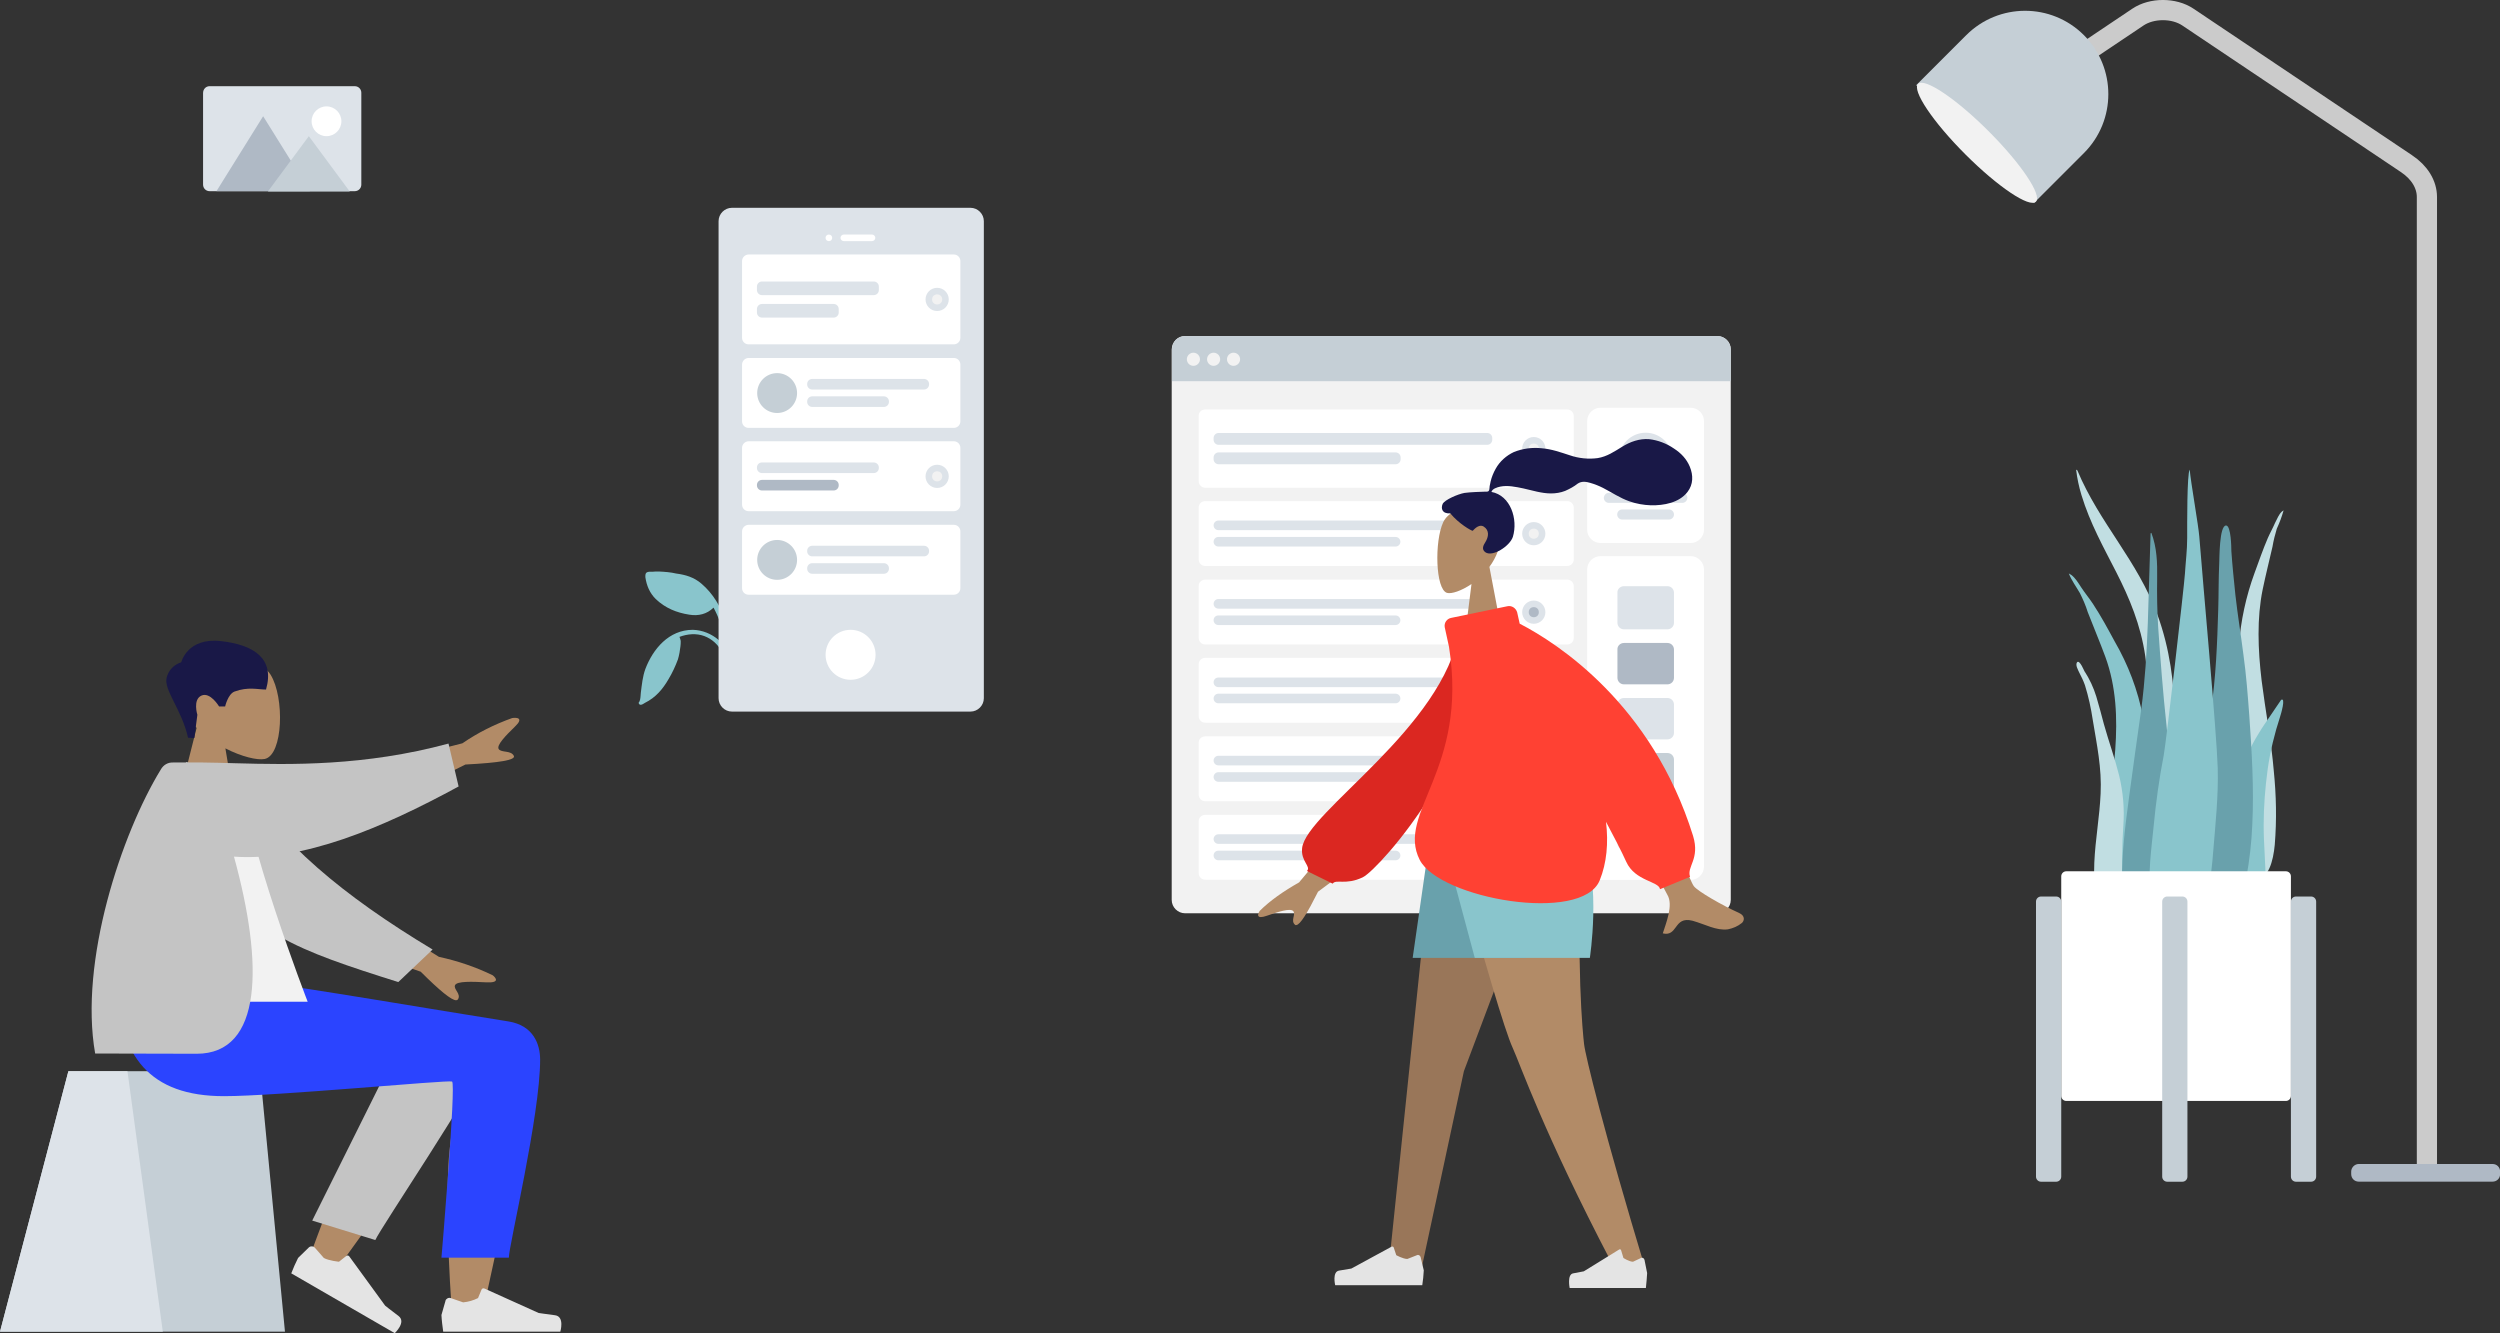 <?xml version="1.0" encoding="utf-8"?>
<!-- Generator: Adobe Illustrator 23.0.3, SVG Export Plug-In . SVG Version: 6.00 Build 0)  -->
<svg xmlns="http://www.w3.org/2000/svg" xmlns:xlink="http://www.w3.org/1999/xlink" x="0px" y="0px"
	 viewBox="0 0 990.5 528.2" style="enable-background:new 0 0 990.5 528.2;" xml:space="preserve">
<rect x="0" y="0" width="990.5" height="528.2" fill="#333333" stroke="none"/>
<style type="text/css">
	.we-are-in-office-2-0{fill:none;stroke:#CBCBCB;stroke-width:8;stroke-miterlimit:10;}
	.we-are-in-office-2-1{fill:#AFB9C5;}
	.we-are-in-office-2-2{fill:#C5CFD6;}
	.we-are-in-office-2-3{fill:#F2F2F2;}
	.we-are-in-office-2-4{fill:#C1DEE2;}
	.we-are-in-office-2-5{fill:#89C5CC;}
	.we-are-in-office-2-6{fill:#69A1AC;}
	.we-are-in-office-2-7{fill:#FFFFFF;}
	.we-are-in-office-2-8{fill:#DDE3E9;}
	.we-are-in-office-2-9{fill:#B28B67;}
	.we-are-in-office-2-10{fill:#191847;}
	.we-are-in-office-2-11{fill:#997659;}
	.we-are-in-office-2-12{fill:#E4E4E4;}
	.we-are-in-office-2-13{fill:#DB2721;}
	.we-are-in-office-2-14{fill:#FF4133;}
	.we-are-in-office-2-15{fill:#c4c4c4;}
	.we-are-in-office-2-16{fill:#2B44FF;}
	.we-are-in-office-2-17{fill:#c4c4c4;}
</style>
<g id="Lamp" transform="translate(716.945 244.471)">
	<path id="Body" class="we-are-in-office-2-0" d="M97.6-215.9l32.5-21.8c5.5-3.7,14.3-3.7,19.8,0l86.5,58c5.3,3.5,8.2,8.3,8.2,13.3v384.2"/>
	<path id="Lamp_Base" class="we-are-in-office-2-1" d="M217.6,216.7h53c1.7,0,3,1.3,3,3v1c0,1.7-1.3,3-3,3h-53c-1.7,0-3-1.3-3-3v-1
		C214.6,218.1,216,216.7,217.6,216.7z"/>
	<g id="Lamp_Top" transform="translate(47.066 0) rotate(45)">
		<path id="Lamp-2" class="we-are-in-office-2-2" d="M-119.4-206.6L-119.4-206.6c18.2,0,33,14.8,33,33v28l0,0h-66l0,0v-28
			C-152.4-191.8-137.7-206.6-119.4-206.6z"/>

			<ellipse id="Lamp-3" transform="matrix(5.070363e-06 1 -1 5.070363e-06 -265.735 -27.292)" class="we-are-in-office-2-3" cx="-119.2" cy="-146.5" rx="6.5" ry="33"/>
	</g>
</g>
<g id="Plant" transform="translate(768.362 440)">
	<g id="Succulents" transform="translate(13 0)">
		<path id="Thi_Succs_" class="we-are-in-office-2-4" d="M41.7-253.6c8.8,21,23.8,35.6,31.8,57.4c4.7,12.9,6.7,27,6.8,41.4c0.1,7.8-0.1,15.7-0.1,23.5
			c0,7.6-0.2,15.2-0.9,22.8c-0.7,7.6-1.4,15.2-1.7,22.8c-0.3,6-0.4,12.9-2.4,18.4c-1.6,4.3-5.7,5-6.8-0.3c-0.5-3-0.6-6.1-0.5-9.2
			c0.1-3.9,0.3-7.7,0.4-11.6c0.5-15.5-0.1-30.9,0.2-46.4c0.3-15.1,2.2-30.2,0.1-45.2c-1.8-12.4-6.3-23.1-11.5-33.3
			c-5-9.8-10.4-19.4-13.8-30.6c-1-3.3-1.7-6.6-2.1-10C41.5-253.8,41.6-253.8,41.7-253.6z"/>
		<path id="Thi_Succs_2" class="we-are-in-office-2-5" d="M39.3-212.2c1.7,1.3,2.7,3.1,3.9,4.9c1.5,2.3,3.2,4.3,4.7,6.6c3.1,4.7,5.8,9.7,8.5,14.7
			c5.4,9.3,9.3,19.5,11.3,30.1c2.1,11.2,2.6,22.8,3.5,34.1c0.9,12,1.8,24.2,2,36.3c0.1,5.4,0.3,11.2-0.3,16.5
			c-0.4,3.3-1.9,6.2-5.3,6.2c-7.2-0.1-10.6-8.1-12.1-14.6c-2.1-9.7-2.5-20-2.2-29.9c0.4-11.9,2.5-23.7,3.4-35.6
			c0.9-12.6,0.4-25-3.9-36.8c-2.2-6-4.7-11.8-7-17.8c-0.8-2.6-1.9-5.1-3.1-7.5c-1.5-2.6-3.3-5-4.4-7.8L39.3-212.2z"/>
		<path id="Thi_Succs_3" class="we-are-in-office-2-4" d="M122.7-237.3l0.7-0.5c-0.7,2.5-1.6,4.9-2.7,7.3c-0.7,2.3-1.3,4.7-1.7,7.1
			c-1.3,5.7-2.7,11.2-3.9,17c-2.3,11.3-1.9,23.6-0.4,36.1c1.5,11.9,3.8,23.7,4.8,35.6c1,9.8,1.2,19.6,0.4,29.4
			c-0.6,6.4-2.5,14-7.8,13.4c-2.5-0.3-3.8-3.3-4.3-6.6c-0.8-5.4-1-11.1-1.3-16.4c-0.7-12-0.9-23.9-1-35.8
			c-0.1-11.2-0.5-22.6,0.2-33.5c0.7-9.8,2.8-19.5,6.2-28.8c1.7-4.6,3.3-9.3,5.2-13.7c0.9-2.1,2-4,2.9-6.1
			C120.9-234.5,121.5-236.2,122.7-237.3z"/>
		<path id="Thi_Succs_4" class="we-are-in-office-2-4" d="M41.5-177.5c1-1.6,3.1,3.7,3.4,4.4c-0.1-0.3-0.3-0.7-0.4-1c2,3.1,3.6,6.5,4.7,10.1
			s2,7.2,3,10.9c1.9,6.8,4.3,13.4,6,20.2c1.6,6.6,2.2,13.4,1.7,20.1c-0.5,7.2-0.6,14.4-0.2,21.6c0.2,3.4,1.3,6.6,2.1,9.9
			c0.8,3.3,1.4,6.6,2.3,9.9c0.2-0.4,0.2,1,0.2,1.1c0,0.8-0.1,1.5-0.4,2.3c-0.5,2-1.9,3.5-3.8,4.2c-3.5,1-6.7-2.2-7.8-5.5
			c-1.5-4.9-2.6-9.9-3.2-15c-0.7-4.6-0.9-9.2-0.7-13.9c0.4-9.2,2.1-18.2,2.5-27.4c0.5-10-1.5-19.4-3.1-29.1
			c-0.7-4.7-1.7-9.3-3.1-13.8c-0.6-1.7-1.4-3.4-2.3-5.1C41.9-174.7,40.9-176.4,41.5-177.5z"/>
		<path id="Thi_Succs_5" class="we-are-in-office-2-6" d="M69.6-193.1c-0.4,11.4-1.1,22.8-2.6,34.1c-1.6,11.6-3.3,23.1-4.8,34.6
			c-1.5,11.3-3,22.7-2.8,34.1c0.1,8.4-1.2,22.6,8.1,26.8C77-59.3,79-77.2,79.6-83.2c1.2-11.4,0.8-22.9,0.2-34.3
			c-0.6-11.7-1.6-23.4-2.8-35.1c-1.4-13-2.4-26-3.3-39c-0.4-6.4-0.5-12.9-0.4-19.3c0.1-6.1-0.1-12.2-2.3-18l-0.3,0.2"/>
		<path id="Thi_Succs_6" class="we-are-in-office-2-5" d="M118.4-156.8c-1.7,2.5-3.4,4.9-5,7.6c-2.9,4.7-5.5,9.9-6.3,16.6c-1.6,14.1-0.3,29.2,0,43.7
			c0.1,3-0.3,5.8,0.9,8.6c1.1,2.6,3,4.5,4.9,4.5c4,0,3.4-9.9,3.4-14.3c0-7.6-0.8-15.3-0.8-22.9c0-7.5,0.6-14.9,1.6-22.3
			c1-7,2.7-14,4.9-20.7c0.3-0.9,2.4-7.9,0.4-6.7"/>
		<path id="Thi_Succs_7" class="we-are-in-office-2-6" d="M100.6-231.8c-2.7,0-2.6,13.2-2.7,14.9c-0.3,6.1-0.2,12.3-0.4,18.4
			c-0.4,13.4-0.9,26.9-2.9,40.1c-1.1,7.1-2.3,14.2-3.7,21.3c-1.4,7.1-3.2,14.2-4.1,21.3c-0.9,6.9-0.4,13.9-0.3,20.9
			c0,7,0.4,13.9,1.2,20.9c0.2,1.7,0.5,3.4,0.8,5.1c0.1,1.5,0.2,3,0.5,4.5c0.6,2.2,3.4,2.9,5.2,2.5c5-0.9,8.2-7.2,9.9-11.8
			c2.2-5.8,3.3-12.2,4.5-18.4c1.3-7,2.1-14.1,2.4-21.2c0.7-14.4-0.2-28.9-1.2-43.3c-0.6-8-1.2-16-2.3-23.9c-1-7.9-2.3-15.8-3.2-23.8
			c-0.6-5.8-1.2-11.6-1.6-17.4C102.7-222.9,102.6-231.8,100.6-231.8"/>
		<path id="Thi_Succs_8" class="we-are-in-office-2-5" d="M97.3-135.7c-0.4-13.9-6-74.9-7.3-91.7c-0.3-4.2-3.4-21.7-3.8-26.5c-1.1,1.3-1,22.3-1,27.1
			s-0.6,9.4-0.9,14.2c-0.3,4.8-7.5,67.3-8.4,71.9c-1.8,9.2-3.1,18.7-4,28.2c-0.9,9.2-2.4,18.9-1.1,28.2c0.3,2.1,0.8,4.2,1.5,6.2
			c0.8,2.1,1.3,4.1,2,6.3c1,3.6,2.9,6.7,5.7,8.2c5.8,3,9-3.8,10.6-9.8c2.5-9.5,4.2-19.3,4.9-29.1C96.4-113.5,97.6-124.5,97.3-135.7"
			/>
	</g>
	<g id="Planter" transform="translate(0 159)">
		<path id="Vase" class="we-are-in-office-2-7" d="M50.3-253.8h87c1.1,0,2,0.9,2,2v87c0,1.1-0.9,2-2,2h-87c-1.1,0-2-0.9-2-2v-87
			C48.3-252.9,49.2-253.8,50.3-253.8z"/>
		<path id="Leg" class="we-are-in-office-2-2" d="M40.3-243.8h6c1.1,0,2,0.9,2,2v109c0,1.1-0.9,2-2,2h-6c-1.1,0-2-0.9-2-2v-109
			C38.3-242.9,39.2-243.8,40.3-243.8z"/>
		<path id="Leg-2" class="we-are-in-office-2-2" d="M90.3-243.8h6c1.1,0,2,0.9,2,2v109c0,1.1-0.9,2-2,2h-6c-1.1,0-2-0.9-2-2v-109
			C88.3-242.9,89.2-243.8,90.3-243.8z"/>
		<path id="Leg-3" class="we-are-in-office-2-2" d="M141.3-243.8h6c1.1,0,2,0.9,2,2v109c0,1.1-0.9,2-2,2h-6c-1.1,0-2-0.9-2-2v-109
			C139.3-242.9,140.2-243.8,141.3-243.8z"/>
	</g>
</g>
<g id="Mobile3-2" transform="translate(229.199 95.331)">
	<g id="Group" transform="translate(0 218)">
		<path id="Fill_16-2" class="we-are-in-office-2-5" d="M31.8-86.9c-0.9,0-1.7,0-2.6,0.1c-0.7,0-1.7-0.1-2.2,0.3c-0.6,0.4-0.5,1.3-0.5,1.9
			c0.5,3.3,1.7,6.2,4.1,8.6c3.8,3.6,8.2,5.4,13.3,6.2c3.6,0.6,7-0.2,9.6-2.8c2,3.7,3.4,7.6,4.2,11.7c0.4,2,0.5,4,0.4,6
			c0,1.3-0.1,2.6-0.3,3.9c-0.1,0.6-0.3,1.4-0.1,1.9c0.2,0.4,0.7,0.6,1.2,0.4c0.1-0.1,0.3-0.2,0.3-0.3c0.3-0.4,0.3-1.3,0.3-1.8
			c0.1-0.9,0.2-1.7,0.3-2.6c0.1-1.4,0.2-2.8,0.2-4.3c-0.1-3.2-0.7-6.4-1.7-9.4c-1.9-5.8-4.9-11-9.6-15c-2.9-2.5-6.2-3.5-10-4
			C36.6-86.6,34.2-86.8,31.8-86.9"/>
		<path id="Fill_18" class="we-are-in-office-2-5" d="M45.3-63.8c-9.5,0-15.8,7.6-18.8,15.5c-1.1,3-1.4,6.3-1.8,9.4c-0.1,1-0.1,2.5-0.5,3.4
			c-0.1,0.3-0.5,0.4-0.3,0.9c0.1,0.3,0.3,0.4,0.6,0.5c0.6,0.1,1.4-0.5,1.9-0.8c4.2-2.1,7-5.4,9.3-9.4c1.5-2.5,2.7-5.1,3.7-7.8
			c0.5-1.7,0.8-3.4,1-5.2c0.1-0.7,0.1-1.4,0.1-2.1c-0.1-0.6-0.3-1.1-0.5-1.6c3.2-1.2,6.7-1.5,9.9-0.3c2.9,1.1,5.4,3.3,6.8,6.1
			c0.4,0.7,0.6,1.5,0.8,2.3c0.1,0.6,0.2,1.1,0.4,1.6c0.6,1.1,1.8,0.4,1.7-0.7c-0.4-3-1.9-5.7-4.1-7.8C52.7-62.2,49.1-63.7,45.3-63.8
			"/>
	</g>
	<path id="Container-2" class="we-are-in-office-2-8" d="M60.8-13h94.5c2.9,0,5.3,2.4,5.3,5.3v189c0,2.9-2.4,5.3-5.3,5.3H60.8c-2.9,0-5.3-2.4-5.3-5.3
		v-189C55.5-10.6,57.9-13,60.8-13z"/>
	<circle id="Touch-2" class="we-are-in-office-2-7" cx="107.8" cy="164.1" r="9.9"/>
	<g id="Camera-2" transform="translate(112 16)">
		<circle id="Lens-2" class="we-are-in-office-2-7" cx="-12.8" cy="-17.1" r="1.3"/>
		<path id="Sensor-2" class="we-are-in-office-2-7" d="M-6.9-18.4H4.3c0.7,0,1.3,0.6,1.3,1.3l0,0c0,0.7-0.6,1.3-1.3,1.3H-6.9c-0.7,0-1.3-0.6-1.3-1.3
			l0,0C-8.2-17.8-7.6-18.4-6.9-18.4z"/>
	</g>
	<g id="Rows-2" transform="translate(62 28)">
		<g id="Row-5">
			<path id="Container-3" class="we-are-in-office-2-7" d="M5.4-22.5h81.3c1.5,0,2.6,1.2,2.6,2.6v30.4c0,1.5-1.2,2.6-2.6,2.6H5.4
				c-1.5,0-2.6-1.2-2.6-2.6v-30.4C2.8-21.3,4-22.5,5.4-22.5z"/>
			<g id="Text_Stuff" transform="translate(9 16.2)">
				<path id="Label" class="we-are-in-office-2-8" d="M1.7-28H46c1.1,0,2,0.9,2,2v1.4c0,1.1-0.9,2-2,2H1.7c-1.1,0-2-0.9-2-2V-26
					C-0.3-27.1,0.6-28,1.7-28z"/>
				<path id="Label-2" class="we-are-in-office-2-8" d="M1.7-19.1h28.4c1.1,0,2,0.9,2,2v1.4c0,1.1-0.9,2-2,2H1.7c-1.1,0-2-0.9-2-2v-1.4
					C-0.3-18.2,0.6-19.1,1.7-19.1z"/>
			</g>
			<g id="Check" transform="translate(110 20)">
				<circle id="Background-5" class="we-are-in-office-2-8" cx="-29.9" cy="-24.7" r="4.6"/>
				<circle id="Indicator" class="we-are-in-office-2-3" cx="-29.9" cy="-24.7" r="2"/>
			</g>
		</g>
		<g id="Row-6" transform="translate(0 62)">
			<path id="Background-6" class="we-are-in-office-2-7" d="M5.4-43.5h81.3c1.5,0,2.6,1.2,2.6,2.6v22.5c0,1.5-1.2,2.6-2.6,2.6H5.4
				c-1.5,0-2.6-1.2-2.6-2.6v-22.5C2.8-42.3,4-43.5,5.4-43.5z"/>
			<g id="Text-5" transform="translate(39 12.6)">
				<path id="Name-9" class="we-are-in-office-2-8" d="M-8.4-47.8h44.3c1.1,0,2,0.9,2,2v0.2c0,1.1-0.9,2-2,2H-8.4c-1.1,0-2-0.9-2-2v-0.2
					C-10.4-46.9-9.5-47.8-8.4-47.8z"/>
				<path id="Name-10" class="we-are-in-office-2-8" d="M-8.4-40.9H20c1.1,0,2,0.9,2,2v0.2c0,1.1-0.9,2-2,2H-8.4c-1.1,0-2-0.9-2-2v-0.2
					C-10.4-40-9.5-40.9-8.4-40.9z"/>
			</g>
			<circle id="Avatar-5" class="we-are-in-office-2-2" cx="16.7" cy="-29.6" r="7.9"/>
		</g>
		<g id="Row-7" transform="translate(0 112)">
			<path id="Container-4" class="we-are-in-office-2-7" d="M5.4-60.5h81.3c1.5,0,2.6,1.2,2.6,2.6v22.5c0,1.5-1.2,2.6-2.6,2.6H5.4
				c-1.5,0-2.6-1.2-2.6-2.6v-22.5C2.8-59.3,4-60.5,5.4-60.5z"/>
			<g id="Text_Stuff-2" transform="translate(9 12.6)">
				<path id="Label-3" class="we-are-in-office-2-8" d="M1.7-64.7H46c1.1,0,2,0.9,2,2v0.2c0,1.1-0.9,2-2,2H1.7c-1.1,0-2-0.9-2-2v-0.2
					C-0.3-63.9,0.6-64.7,1.7-64.7z"/>
				<path id="Label-4" class="we-are-in-office-2-1" d="M1.7-57.8h28.4c1.1,0,2,0.9,2,2v0.2c0,1.1-0.9,2-2,2H1.7c-1.1,0-2-0.9-2-2v-0.2
					C-0.3-56.9,0.6-57.8,1.7-57.8z"/>
			</g>
			<g id="Check-2" transform="translate(110 14)">
				<circle id="Background-7" class="we-are-in-office-2-8" cx="-29.9" cy="-60.6" r="4.6"/>
				<circle id="Indicator-2" class="we-are-in-office-2-3" cx="-29.9" cy="-60.6" r="2"/>
			</g>
		</g>
		<g id="Row-8" transform="translate(0 162)">
			<path id="Background-8" class="we-are-in-office-2-7" d="M5.4-77.4h81.3c1.5,0,2.6,1.2,2.6,2.6v22.5c0,1.5-1.2,2.6-2.6,2.6H5.4
				c-1.5,0-2.6-1.2-2.6-2.6v-22.5C2.8-76.2,4-77.4,5.4-77.4z"/>
			<g id="Text-6" transform="translate(39 12.6)">
				<path id="Name-11" class="we-are-in-office-2-8" d="M-8.4-81.7h44.3c1.1,0,2,0.9,2,2v0.2c0,1.1-0.9,2-2,2H-8.4c-1.1,0-2-0.9-2-2v-0.2
					C-10.4-80.8-9.5-81.7-8.4-81.7z"/>
				<path id="Name-12" class="we-are-in-office-2-8" d="M-8.4-74.8H20c1.1,0,2,0.9,2,2v0.2c0,1.1-0.9,2-2,2H-8.4c-1.1,0-2-0.9-2-2v-0.2
					C-10.4-73.9-9.5-74.8-8.4-74.8z"/>
			</g>
			<circle id="Avatar-6" class="we-are-in-office-2-2" cx="16.7" cy="-63.5" r="7.9"/>
		</g>
	</g>
</g>
<g id="Web" transform="translate(442.929 157.042)">
	<path id="Container-5" class="we-are-in-office-2-3" d="M26.6-23.9h210.9c2.9,0,5.3,2.4,5.3,5.3v218.1c0,2.9-2.4,5.3-5.3,5.3H26.6
		c-2.9,0-5.3-2.4-5.3-5.3V-18.6C21.4-21.6,23.7-23.9,26.6-23.9z"/>
	<path id="Background-9" class="we-are-in-office-2-7" d="M191.2,4.5h35.7c2.9,0,5.3,2.4,5.3,5.3v43c0,2.9-2.4,5.3-5.3,5.3h-35.7
		c-2.9,0-5.3-2.4-5.3-5.3v-43C185.9,6.9,188.3,4.5,191.2,4.5z"/>
	<g id="Profile_Info" transform="translate(259 58)">
		<circle id="Avatar-7" class="we-are-in-office-2-8" cx="-49.9" cy="-33" r="10.6"/>
		<path id="Name-13" class="we-are-in-office-2-8" d="M-64.5-19.8h29.1c1.1,0,2,0.9,2,2l0,0c0,1.1-0.9,2-2,2h-29.1c-1.1,0-2-0.9-2-2l0,0
			C-66.4-18.9-65.6-19.8-64.5-19.8z"/>
		<path id="Name-14" class="we-are-in-office-2-8" d="M-59.2-13.2h18.5c1.1,0,2,0.9,2,2l0,0c0,1.1-0.9,2-2,2h-18.5c-1.1,0-2-0.9-2-2l0,0
			C-61.2-12.3-60.3-13.2-59.2-13.2z"/>
	</g>
	<path id="Header" class="we-are-in-office-2-2" d="M26.6-23.9h210.9c2.9,0,5.3,2.4,5.3,5.3v12.6l0,0H21.4l0,0v-12.6C21.4-21.6,23.7-23.9,26.6-23.9z"
		/>
	<g id="Buttons" transform="translate(9 10)">
		<circle id="buttons-2" class="we-are-in-office-2-3" cx="20.9" cy="-24.7" r="2.6"/>
		<circle id="buttons-3" class="we-are-in-office-2-3" cx="28.9" cy="-24.7" r="2.6"/>
		<circle id="buttons-4" class="we-are-in-office-2-3" cx="36.8" cy="-24.7" r="2.6"/>
	</g>
	<g id="Components" transform="translate(249 132)">
		<path id="Background-10" class="we-are-in-office-2-7" d="M-57.8-68.7h35.7c2.9,0,5.3,2.4,5.3,5.3V54.3c0,2.9-2.4,5.3-5.3,5.3h-35.7
			c-2.9,0-5.3-2.4-5.3-5.3V-63.4C-63.1-66.3-60.7-68.7-57.8-68.7z"/>
		<g id="Rows-3" transform="translate(18 18)">
			<path id="Data" class="we-are-in-office-2-8" d="M-66.5-74.8h17.2c1.5,0,2.6,1.2,2.6,2.6v11.9c0,1.5-1.2,2.6-2.6,2.6h-17.2c-1.5,0-2.6-1.2-2.6-2.6
				v-11.9C-69.2-73.6-68-74.8-66.5-74.8z"/>
			<path id="Data-2" class="we-are-in-office-2-1" d="M-66.5-52.3h17.2c1.5,0,2.6,1.2,2.6,2.6v11.2c0,1.5-1.2,2.6-2.6,2.6h-17.2
				c-1.5,0-2.6-1.2-2.6-2.6v-11.2C-69.2-51.1-68-52.3-66.5-52.3z"/>
			<path id="Data-3" class="we-are-in-office-2-8" d="M-66.5-30.5h17.2c1.5,0,2.6,1.2,2.6,2.6v11.2c0,1.5-1.2,2.6-2.6,2.6h-17.2
				c-1.5,0-2.6-1.2-2.6-2.6v-11.2C-69.2-29.3-68-30.5-66.5-30.5z"/>
			<path id="Data-4" class="we-are-in-office-2-8" d="M-66.5,13.1h17.2c1.5,0,2.6,1.2,2.6,2.6V27c0,1.5-1.2,2.6-2.6,2.6h-17.2c-1.5,0-2.6-1.2-2.6-2.6
				V15.8C-69.2,14.3-68,13.1-66.5,13.1z"/>
			<path id="Data-5" class="we-are-in-office-2-2" d="M-66.5-8.7h17.2c1.5,0,2.6,1.2,2.6,2.6V5.2c0,1.5-1.2,2.6-2.6,2.6h-17.2c-1.5,0-2.6-1.2-2.6-2.6
				V-6C-69.2-7.5-68-8.7-66.5-8.7z"/>
		</g>
	</g>
	<g id="Rows-4" transform="translate(16 44)">
		<g id="Row-9">
			<path id="Container-6" class="we-are-in-office-2-7" d="M18.6-38.8H162c1.5,0,2.6,1.2,2.6,2.6v25.8c0,1.5-1.2,2.6-2.6,2.6H18.6
				c-1.5,0-2.6-1.2-2.6-2.6v-25.8C15.9-37.7,17.1-38.8,18.6-38.8z"/>
			<g id="Text_Stuff-3" transform="translate(9 14.1)">
				<path id="Label-5" class="we-are-in-office-2-8" d="M14.9-43.6h106.4c1.1,0,2,0.9,2,2v0.7c0,1.1-0.9,2-2,2H14.9c-1.1,0-2-0.9-2-2v-0.7
					C12.9-42.7,13.8-43.6,14.9-43.6z"/>
				<path id="Label-6" class="we-are-in-office-2-8" d="M14.9-35.9H85c1.1,0,2,0.9,2,2v0.7c0,1.1-0.9,2-2,2H14.9c-1.1,0-2-0.9-2-2v-0.7
					C12.9-35,13.8-35.9,14.9-35.9z"/>
			</g>
			<g id="Check-3" transform="translate(193.954 16.5)">
				<circle id="Background-11" class="we-are-in-office-2-8" cx="-45.2" cy="-39.8" r="4.6"/>
				<circle id="Indicator-3" class="we-are-in-office-2-3" cx="-45.2" cy="-39.8" r="2"/>
			</g>
		</g>
		<g id="Row-10" transform="translate(0 55)">
			<path id="Container-7" class="we-are-in-office-2-7" d="M18.6-57.5H162c1.5,0,2.6,1.2,2.6,2.6v20.5c0,1.5-1.2,2.6-2.6,2.6H18.6
				c-1.5,0-2.6-1.2-2.6-2.6v-20.5C15.9-56.3,17.1-57.5,18.6-57.5z"/>
			<g id="Text_Stuff-4" transform="translate(9 11.7)">
				<path id="Label-7" class="we-are-in-office-2-8" d="M14.8-61.5h106.5c1.1,0,1.9,0.9,1.9,1.9l0,0c0,1.1-0.9,1.9-1.9,1.9H14.8
					c-1.1,0-1.9-0.9-1.9-1.9l0,0C12.9-60.6,13.7-61.5,14.8-61.5z"/>
				<path id="Label-8" class="we-are-in-office-2-8" d="M14.8-55H85c1.1,0,1.9,0.9,1.9,1.9l0,0c0,1.1-0.9,1.9-1.9,1.9H14.8c-1.1,0-1.9-0.9-1.9-1.9
					l0,0C12.9-54.1,13.7-55,14.8-55z"/>
			</g>
			<g id="Check-4" transform="translate(193.954 12.5)">
				<circle id="Background-12" class="we-are-in-office-2-8" cx="-45.2" cy="-57.1" r="4.6"/>
				<circle id="Indicator-4" class="we-are-in-office-2-3" cx="-45.2" cy="-57.1" r="2"/>
			</g>
		</g>
		<g id="Row-11" transform="translate(0 102)">
			<path id="Container-8" class="we-are-in-office-2-7" d="M18.6-73.4H162c1.5,0,2.6,1.2,2.6,2.6v20.5c0,1.5-1.2,2.6-2.6,2.6H18.6
				c-1.5,0-2.6-1.2-2.6-2.6v-20.5C15.9-72.2,17.1-73.4,18.6-73.4z"/>
			<g id="Text_Stuff-5" transform="translate(9 11.7)">
				<path id="Label-9" class="we-are-in-office-2-8" d="M14.8-77.4h106.5c1.1,0,1.9,0.9,1.9,1.9l0,0c0,1.1-0.9,1.9-1.9,1.9H14.8
					c-1.1,0-1.9-0.9-1.9-1.9l0,0C12.9-76.5,13.7-77.4,14.8-77.4z"/>
				<path id="Label-10" class="we-are-in-office-2-8" d="M14.8-70.9H85c1.1,0,1.9,0.9,1.9,1.9l0,0c0,1.1-0.9,1.9-1.9,1.9H14.8c-1.1,0-1.9-0.9-1.9-1.9
					l0,0C12.9-70.1,13.7-70.9,14.8-70.9z"/>
			</g>
			<g id="Check-5" transform="translate(193.954 12.5)">
				<circle id="Background-13" class="we-are-in-office-2-8" cx="-45.2" cy="-73" r="4.6"/>
				<circle id="Indicator-5" class="we-are-in-office-2-1" cx="-45.2" cy="-73" r="2"/>
			</g>
		</g>
		<g id="Row-12" transform="translate(0 243)">
			<path id="Container-9" class="we-are-in-office-2-7" d="M18.6-121.2H162c1.5,0,2.6,1.2,2.6,2.6v20.5c0,1.5-1.2,2.6-2.6,2.6H18.6
				c-1.5,0-2.6-1.2-2.6-2.6v-20.5C15.9-120,17.1-121.2,18.6-121.2z"/>
			<g id="Text_Stuff-6" transform="translate(9 11.7)">
				<path id="Label-11" class="we-are-in-office-2-8" d="M14.8-125.2h106.5c1.1,0,1.9,0.9,1.9,1.9l0,0c0,1.1-0.9,1.9-1.9,1.9H14.8
					c-1.1,0-1.9-0.9-1.9-1.9l0,0C12.9-124.3,13.7-125.2,14.8-125.2z"/>
				<path id="Label-12" class="we-are-in-office-2-8" d="M14.8-118.7H85c1.1,0,1.9,0.9,1.9,1.9l0,0c0,1.1-0.9,1.9-1.9,1.9H14.8
					c-1.1,0-1.9-0.9-1.9-1.9l0,0C12.9-117.9,13.7-118.7,14.8-118.7z"/>
			</g>
			<g id="Check-6" transform="translate(193.954 12.5)">
				<circle id="Background-14" class="we-are-in-office-2-8" cx="-45.2" cy="-120.8" r="4.6"/>
				<circle id="Indicator-6" class="we-are-in-office-2-3" cx="-45.2" cy="-120.8" r="2"/>
			</g>
		</g>
		<g id="Row-13" transform="translate(0 196)">
			<path id="Container-10" class="we-are-in-office-2-7" d="M18.6-105.3H162c1.5,0,2.6,1.2,2.6,2.6v20.5c0,1.5-1.2,2.6-2.6,2.6H18.6
				c-1.5,0-2.6-1.2-2.6-2.6v-20.5C15.9-104.1,17.1-105.3,18.6-105.3z"/>
			<g id="Text_Stuff-7" transform="translate(9 11.7)">
				<path id="Label-13" class="we-are-in-office-2-8" d="M14.8-109.3h106.5c1.1,0,1.9,0.9,1.9,1.9l0,0c0,1.1-0.9,1.9-1.9,1.9H14.8
					c-1.1,0-1.9-0.9-1.9-1.9l0,0C12.9-108.4,13.7-109.3,14.8-109.3z"/>
				<path id="Label-14" class="we-are-in-office-2-8" d="M14.8-102.8H85c1.1,0,1.9,0.9,1.9,1.9l0,0c0,1.1-0.9,1.9-1.9,1.9H14.8
					c-1.1,0-1.9-0.9-1.9-1.9l0,0C12.9-101.9,13.7-102.8,14.8-102.8z"/>
			</g>
			<g id="Check-7" transform="translate(193.954 12.5)">
				<circle id="Background-15" class="we-are-in-office-2-8" cx="-45.2" cy="-104.9" r="4.6"/>
				<circle id="Indicator-7" class="we-are-in-office-2-3" cx="-45.2" cy="-104.9" r="2"/>
			</g>
		</g>
		<g id="Row-14" transform="translate(0 149)">
			<path id="Container-11" class="we-are-in-office-2-7" d="M18.6-89.4H162c1.5,0,2.6,1.2,2.6,2.6v20.5c0,1.5-1.2,2.6-2.6,2.6H18.6
				c-1.5,0-2.6-1.2-2.6-2.6v-20.5C15.9-88.2,17.1-89.4,18.6-89.4z"/>
			<g id="Text_Stuff-8" transform="translate(9 11.7)">
				<path id="Label-15" class="we-are-in-office-2-8" d="M14.8-93.3h106.5c1.1,0,1.9,0.9,1.9,1.9l0,0c0,1.1-0.9,1.9-1.9,1.9H14.8
					c-1.1,0-1.9-0.9-1.9-1.9l0,0C12.9-92.5,13.7-93.3,14.8-93.3z"/>
				<path id="Label-16" class="we-are-in-office-2-8" d="M14.8-86.9H85c1.1,0,1.9,0.9,1.9,1.9l0,0c0,1.1-0.9,1.9-1.9,1.9H14.8c-1.1,0-1.9-0.9-1.9-1.9
					l0,0C12.9-86,13.7-86.9,14.8-86.9z"/>
			</g>
			<g id="Check-8" transform="translate(193.954 12.5)">
				<circle id="Background-16" class="we-are-in-office-2-8" cx="-45.2" cy="-89" r="4.6"/>
				<circle id="Indicator-8" class="we-are-in-office-2-3" cx="-45.2" cy="-89" r="2"/>
			</g>
		</g>
	</g>
</g>
<g id="Image" transform="translate(104.256 7.349)">
	<path id="Fill_35_1_" class="we-are-in-office-2-2" d="M7.9,61.2C7.9,61.2,7.9,61.2,7.9,61.2C7.9,61.2,7.9,61.2,7.9,61.2"/>
	<path id="Fill_37_1_" class="we-are-in-office-2-2" d="M7.9,61.2C7.9,61.2,7.9,61.2,7.9,61.2C7.9,61.2,7.9,61.2,7.9,61.2"/>
	<path id="Fill_39_1_" class="we-are-in-office-2-2" d="M7.9,61.1C7.9,61.1,7.9,61.1,7.9,61.1C7.9,61.1,7.9,61.1,7.9,61.1C7.8,61.5,7.9,61.2,7.9,61.1
		"/>
	<path id="Fill_41_1_" class="we-are-in-office-2-2" d="M7.9,61.2L7.9,61.2C7.9,61.3,7.9,61.2,7.9,61.2"/>
	<path id="Fill_43_1_" class="we-are-in-office-2-2" d="M7.9,61.2L7.9,61.2L7.9,61.2z"/>
	<path id="Fill_45_1_" class="we-are-in-office-2-2" d="M7.9,61.2L7.9,61.2L7.9,61.2"/>
	<path id="Fill_47_1_" class="we-are-in-office-2-2" d="M7.9,61.2C7.9,61.2,7.9,61.1,7.9,61.2"/>
	<path id="Fill_49_1_" class="we-are-in-office-2-2" d="M7.9,61.2L7.9,61.2L7.9,61.2"/>
	<path id="Photo_Background_1_" class="we-are-in-office-2-8" d="M-21.2,26.8h57.5c1.5,0,2.6,1.2,2.6,2.6v36.4c0,1.5-1.2,2.6-2.6,2.6h-57.5
		c-1.5,0-2.6-1.2-2.6-2.6V29.5C-23.8,28-22.7,26.8-21.2,26.8z"/>
	<g id="icons8-night_landscape_1_" transform="translate(8 18)">
		<path id="Mountains_1_" class="we-are-in-office-2-1" d="M-8,20.7l-18.5,29.7h37L-8,20.7z"/>
		<path id="Mountains-2_1_" class="we-are-in-office-2-2" d="M10.1,28.6L-6.1,50.5h32.4L10.1,28.6z"/>
	</g>
	<circle id="Sun_1_" class="we-are-in-office-2-7" cx="25.1" cy="40.7" r="5.9"/>
</g>
<g>
	<path id="Head-6_1_" class="we-are-in-office-2-9" d="M595.2,251.4l-5.1-26.8c2.8-3.8,4.7-8.4,4.4-13.6c-0.9-14.9-19.2-11.6-22.7-4.1
		s-3.1,26.6,1.5,28c1.8,0.5,5.7-0.8,9.7-3.5l-2.5,20H595.2z"/>
	<path id="hair-2_1_" class="we-are-in-office-2-10" d="M580.2,195.3c1.9-0.3,7.2-0.5,8.1-0.5c0.6,0,1.3,0.1,1.6-0.4c0.3-0.5,0.2-1.2,0.3-1.8
		c0.1-0.6,0.3-1.2,0.4-1.9c0.4-1.7,1.1-3.4,2-5c1.6-2.9,4.2-5.2,7.2-6.6c3.5-1.4,7.3-1.9,11-1.5c3.9,0.3,7.5,1.6,11.2,2.8
		c3.5,1.2,7.3,1.6,11,1.1c3.7-0.6,6.6-2.6,9.7-4.5c3.2-2,6.9-3.3,10.7-3c3.5,0.4,6.9,1.7,9.8,3.7c2.8,1.8,5,4.1,6.3,7.2
		c1.4,3.4,1.4,7-0.9,10c-3.3,4.3-9.4,5.4-14.5,5.3c-2.9-0.1-5.8-0.6-8.6-1.6c-3.7-1.3-6.9-3.5-10.4-5.3c-1.6-0.8-3.3-1.5-5.1-2
		c-1.7-0.5-3.4-0.7-4.9,0.3c-1.5,1.2-3.2,2.1-5,2.9c-1.8,0.7-3.7,1-5.6,1c-3.7,0-7.4-1.2-11-2c-3-0.6-6.1-1.3-9.1-0.7
		c-1.3,0.3-3.1,0.8-3.5,2.1c7.6,1.4,10.6,10.8,8.5,17.8c-1.2,3.7-8.1,8.1-10.9,6.1c-1.7-1.2-0.7-2.9,0-4c1.3-2.1,1.7-4.7-0.7-6.2
		c-2.1-1.2-4.2,1.7-4.3,1.7c-0.6,0-5.5-2.8-8.9-6.9c-3.3,0.2-3.8-2-3-3.8C572.5,198,577.5,195.8,580.2,195.3z"/>
</g>
<g id="Bottom-2" transform="translate(415 212)">
	<path id="Leg_2_" class="we-are-in-office-2-11" d="M199.4,120.9L165,212.4l-16.7,77.8h-13.1l17.6-169.4H199.4z"/>
	<path id="Leg-2_2_" class="we-are-in-office-2-9" d="M211.7,120.9c-2.3,50.3,0.4,76.2,0.9,80.7c0.5,4.6,7.7,34.2,24.6,90.2l-13.9-3.9
		c-26.8-51.3-35.9-78-39-84.8c-3.1-6.7-11.2-34.2-24.5-82.2H211.7z"/>
	<path id="shoe-3_2_" class="we-are-in-office-2-12" d="M142.6,286.8c-1.7,0-4.4-1.5-4.4-1.5l-1-3c0,0,0,0,0,0c-0.1-0.4-0.5-0.5-0.8-0.4l-16,8.7
		c0,0-1.9,0.3-4.8,0.8c-2.9,0.4-1.6,5.8-1.6,5.8h34.5c0.3-1.9,0.5-3.9,0.6-5.9l-1.2-5c0,0,0-0.1,0-0.1c-0.2-0.8-0.9-1.2-1.5-0.9
		L142.6,286.8z"/>
	<path id="shoe-4_2_" class="we-are-in-office-2-12" d="M232,287.9c-1.5,0-3.8-1.5-3.8-1.5l-0.9-3c0,0,0,0,0,0c-0.1-0.4-0.4-0.5-0.7-0.4l-14.1,8.7
		c0,0-1.7,0.3-4.2,0.8c-2.5,0.4-1.4,5.8-1.4,5.8h30.2c0.2-1.9,0.4-3.9,0.5-5.9l-1-5c0,0,0-0.1,0-0.1c-0.2-0.8-0.8-1.2-1.4-0.9
		L232,287.9z"/>
	<path id="Bottom-3_1_" class="we-are-in-office-2-6" d="M204,120.9l-14.6,46.6h-44.7l6.7-46.6H204z"/>
	<path id="Bottom-4_1_" class="we-are-in-office-2-5" d="M212.2,120.9c7.2,17.6,2.7,46.6,2.7,46.6h-45.6l-12.5-46.6H212.2z"/>
</g>
<g>
	<path id="Skin-3_1_" class="we-are-in-office-2-9" d="M690.1,365.7c0.9-0.7,1.6-2.8-1.1-4c-6.7-3-16.4-8.6-17.9-10.6c-3.1-4.2-23.5-61.3-23.5-61.3
		l-18.2,2.6c0,0,29.5,59.4,31.2,62.1c2.5,4.1-0.6,11.4-1.8,15.3c2.9,0.7,4-0.9,5.2-2.5c1.3-1.8,2.7-3.5,6.6-2.5c5,1.4,9.4,4,14,3.4
		C686.6,367.8,688.5,367,690.1,365.7z M522.2,353.3l22.6-16.8l-9.6-11.4l-20.5,24.5c-6.5,3.7-11.7,7.4-15.6,11.3
		c-0.8,1.2-1.6,3.5,2.9,1.9s9.3-3.1,10.4-1.8c1.1,1.3-1.2,3.8,0.7,5.4c0.1,0.1,0.3,0.2,0.5,0.1C515.1,366.4,517.9,361.9,522.2,353.3
		z"/>
	<path id="Clothes_Back" class="we-are-in-office-2-13" d="M585.5,249.8l-7.3-0.1c-6.1,38.6-60.7,72-62.3,86.3c-0.6,5.3,3.7,7.3,1.9,9.1l10.2,5
		c1.3-1.9,5.2,0.7,11.9-2.5C546.6,344.4,591.7,293.6,585.5,249.8z"/>
	<path id="Clothes_Front" class="we-are-in-office-2-14" d="M669.6,347.4c-1.4-4.1,4-7,1.2-16.2c-16.3-52.3-53.8-76.4-68.7-84.1l-1-4.5
		c-0.5-1.7-2.2-2.8-3.9-2.4l-22.2,4.6c-1.7,0.3-2.9,1.9-2.6,3.7c0,0,0,0,0,0l1.7,7.8c7.7,48.9-21.1,65.7-11.6,84.4
		c7.9,15.4,64.3,25.3,71.3,8.1c2.8-6.9,3.5-14.8,2.5-23.2c3.2,6,6,11.4,8,15.8c3.5,7.8,13,7.7,13.4,10.9L669.6,347.4z"/>
</g>
<g>
	<path id="Head-2" class="we-are-in-office-2-9" d="M69.8,320.4l8.1-32c-4.5-4.5-7.6-10-7.1-16.2c1.5-17.8,30.8-13.9,36.4-4.9s5,31.8-2.3,33.4
		c-2.9,0.6-9.2-0.9-15.6-4.2l4,23.9L69.8,320.4z"/>
	<path id="Hair" class="we-are-in-office-2-10" d="M74.5,292.3c-2.5-11.2-9.6-18.8-8.5-23.7c0.7-3,2.9-5.3,5.8-6.2c0,0,2.4-9.9,15.7-8.4
		c13.3,1.5,21.4,7,17.9,19.2c-3.2,0-7.1-1.2-12.5,0.8c-2.6,1-3.7,5.9-3.7,5.9h-2.4c0,0-3.5-5.9-7-4.3s-1.6,7.6-1.6,7.6l-1.2,9.2
		L74.5,292.3z"/>
</g>
<g>
	<path id="Seat_Stuff" class="we-are-in-office-2-2" d="M27.1,424.4h75.9l9.9,103.2H0L27.1,424.4z"/>
	<path id="Seat_Stuff-2" class="we-are-in-office-2-8" d="M27.1,424.4h23.4l14,103.2H0L27.1,424.4z"/>
	<path id="Skin" class="we-are-in-office-2-9" d="M179.1,519.7c-1-10.5-2.8-47-1-63.8c0.8-7.1,1.6-13.9,2.4-19.9c-17.6,26.7-46.3,65.8-46.3,65.8
		l-11.3-4.4c0,0,13.3-37.2,21.9-52.5c9.7-17.5,18.9-32.5,22.7-37.7c6-8.3,16.6-5.4,22.1-0.4c8.1-4.1,21.7,1.2,21.7,7.1
		c0,17.6-19,100.6-20,105.9c-0.5,2.8-3.7,4.5-6.8,4.5C181.9,524.1,179.4,522.8,179.1,519.7z"/>
	<path id="LegLower" class="we-are-in-office-2-15" d="M123.7,483.6l38.8-77.9c9.3-12.7,35.4,2.6,32.2,9.9c-7.2,16.7-43.8,70.7-46,75.7L123.7,483.6z"
		/>
	<path id="shoe" class="we-are-in-office-2-12" d="M124.8,494.4c-0.6-0.7-1.7-0.8-2.4-0.2c0,0,0,0-0.1,0.1l-4.2,4.1c-1,2-1.9,4-2.7,6.1l41,23.7
		c0,0,4.7-4.4,1.5-6.8c-3.2-2.4-5.3-4.1-5.3-4.1l-14.2-19.5c-0.3-0.4-0.8-0.5-1.2-0.2c0,0,0,0,0,0l-2.9,2.3c0,0-4.1-0.4-6-1.5
		L124.8,494.4z"/>
	<path id="shoe-2" class="we-are-in-office-2-12" d="M178.6,514.3c-0.9-0.3-1.8,0.2-2.1,1c0,0,0,0.1,0,0.1l-1.6,5.6c0.1,2.2,0.4,4.4,0.7,6.6H222
		c0,0,1.8-6-2.1-6.5c-3.9-0.5-6.5-0.9-6.5-0.9l-21.5-9.7c-0.4-0.2-0.9,0-1.1,0.4c0,0,0,0,0,0l-1.4,3.4c-1.8,0.9-3.8,1.5-5.9,1.7
		L178.6,514.3z"/>
	<path id="Leg_and_Butt" class="we-are-in-office-2-16" d="M214,419.8c0,22.1-12.4,73.7-12.4,78.5l-26.7,0c0,0,5.9-69,4.2-69.8
		c-1.7-0.7-69.8,5.8-90.3,5.8c-29.5,0-41.7-15.7-42.6-44.9h58.4c11.9,1.1,73.9,11.7,96.9,15.3C211.3,406.3,214,413.7,214,419.8z"/>
</g>
<g>
	<path id="Skin-2" class="we-are-in-office-2-9" d="M166.7,385l-31-10.9l6.9-14.5l31.3,19.5c7.4,1.6,14.5,4,21.3,7.3c1.3,1,3,3.1-2.6,2.8
		s-11.5-0.5-12.3,1.1c-0.8,1.6,2.6,3.5,1.1,5.7c-0.2,0.2-0.4,0.3-0.7,0.3C178.9,396.3,174.2,392.5,166.7,385z M145.9,304l37.3-9.5
		c6.1-4.2,12.7-7.5,19.7-10c1.8-0.3,4.8-0.1,1.1,3.4c-3.7,3.6-7.4,7.4-6.4,8.9c1.1,1.5,4.9,0.4,6,2.7c0.7,1.6-5.6,2.7-19.2,3.4
		l-29,14.4L145.9,304z"/>
	<path id="Coat_Back" class="we-are-in-office-2-17" d="M93.9,307.1c17.1,27,41.8,47.6,77.5,69.1l-13.6,12.9c-40-12.6-61.1-20.2-71.4-45.6
		c-2.6-6.4-4.4-26.8-6-37.5L93.9,307.1z"/>
	<path id="Shirt" class="we-are-in-office-2-3" d="M46.2,396.9h75.7c0,0-25.7-66.4-26.3-91.2c0-0.8-1.9-2.3-2.7-2.1c-8.9,2.1-19.1-1.6-19.1-1.6
		C55.9,326.5,49.7,356.6,46.2,396.9z"/>
	<path id="Coat_Front" class="we-are-in-office-2-15" d="M37.7,417.4c-6.4-36.5,10.4-87,26-112.5c1-1.8,2.8-2.9,4.9-2.8h11.7l0,0
		c3.9,0,8.3,0.2,13.1,0.3c21.5,0.6,51.1,1.2,84.3-7.8l4,17c-30.7,16.7-61.7,29.7-89,27.8c11.8,42.9,11.3,78.1-14.8,78.1L37.7,417.4z
		"/>
</g>
</svg>
